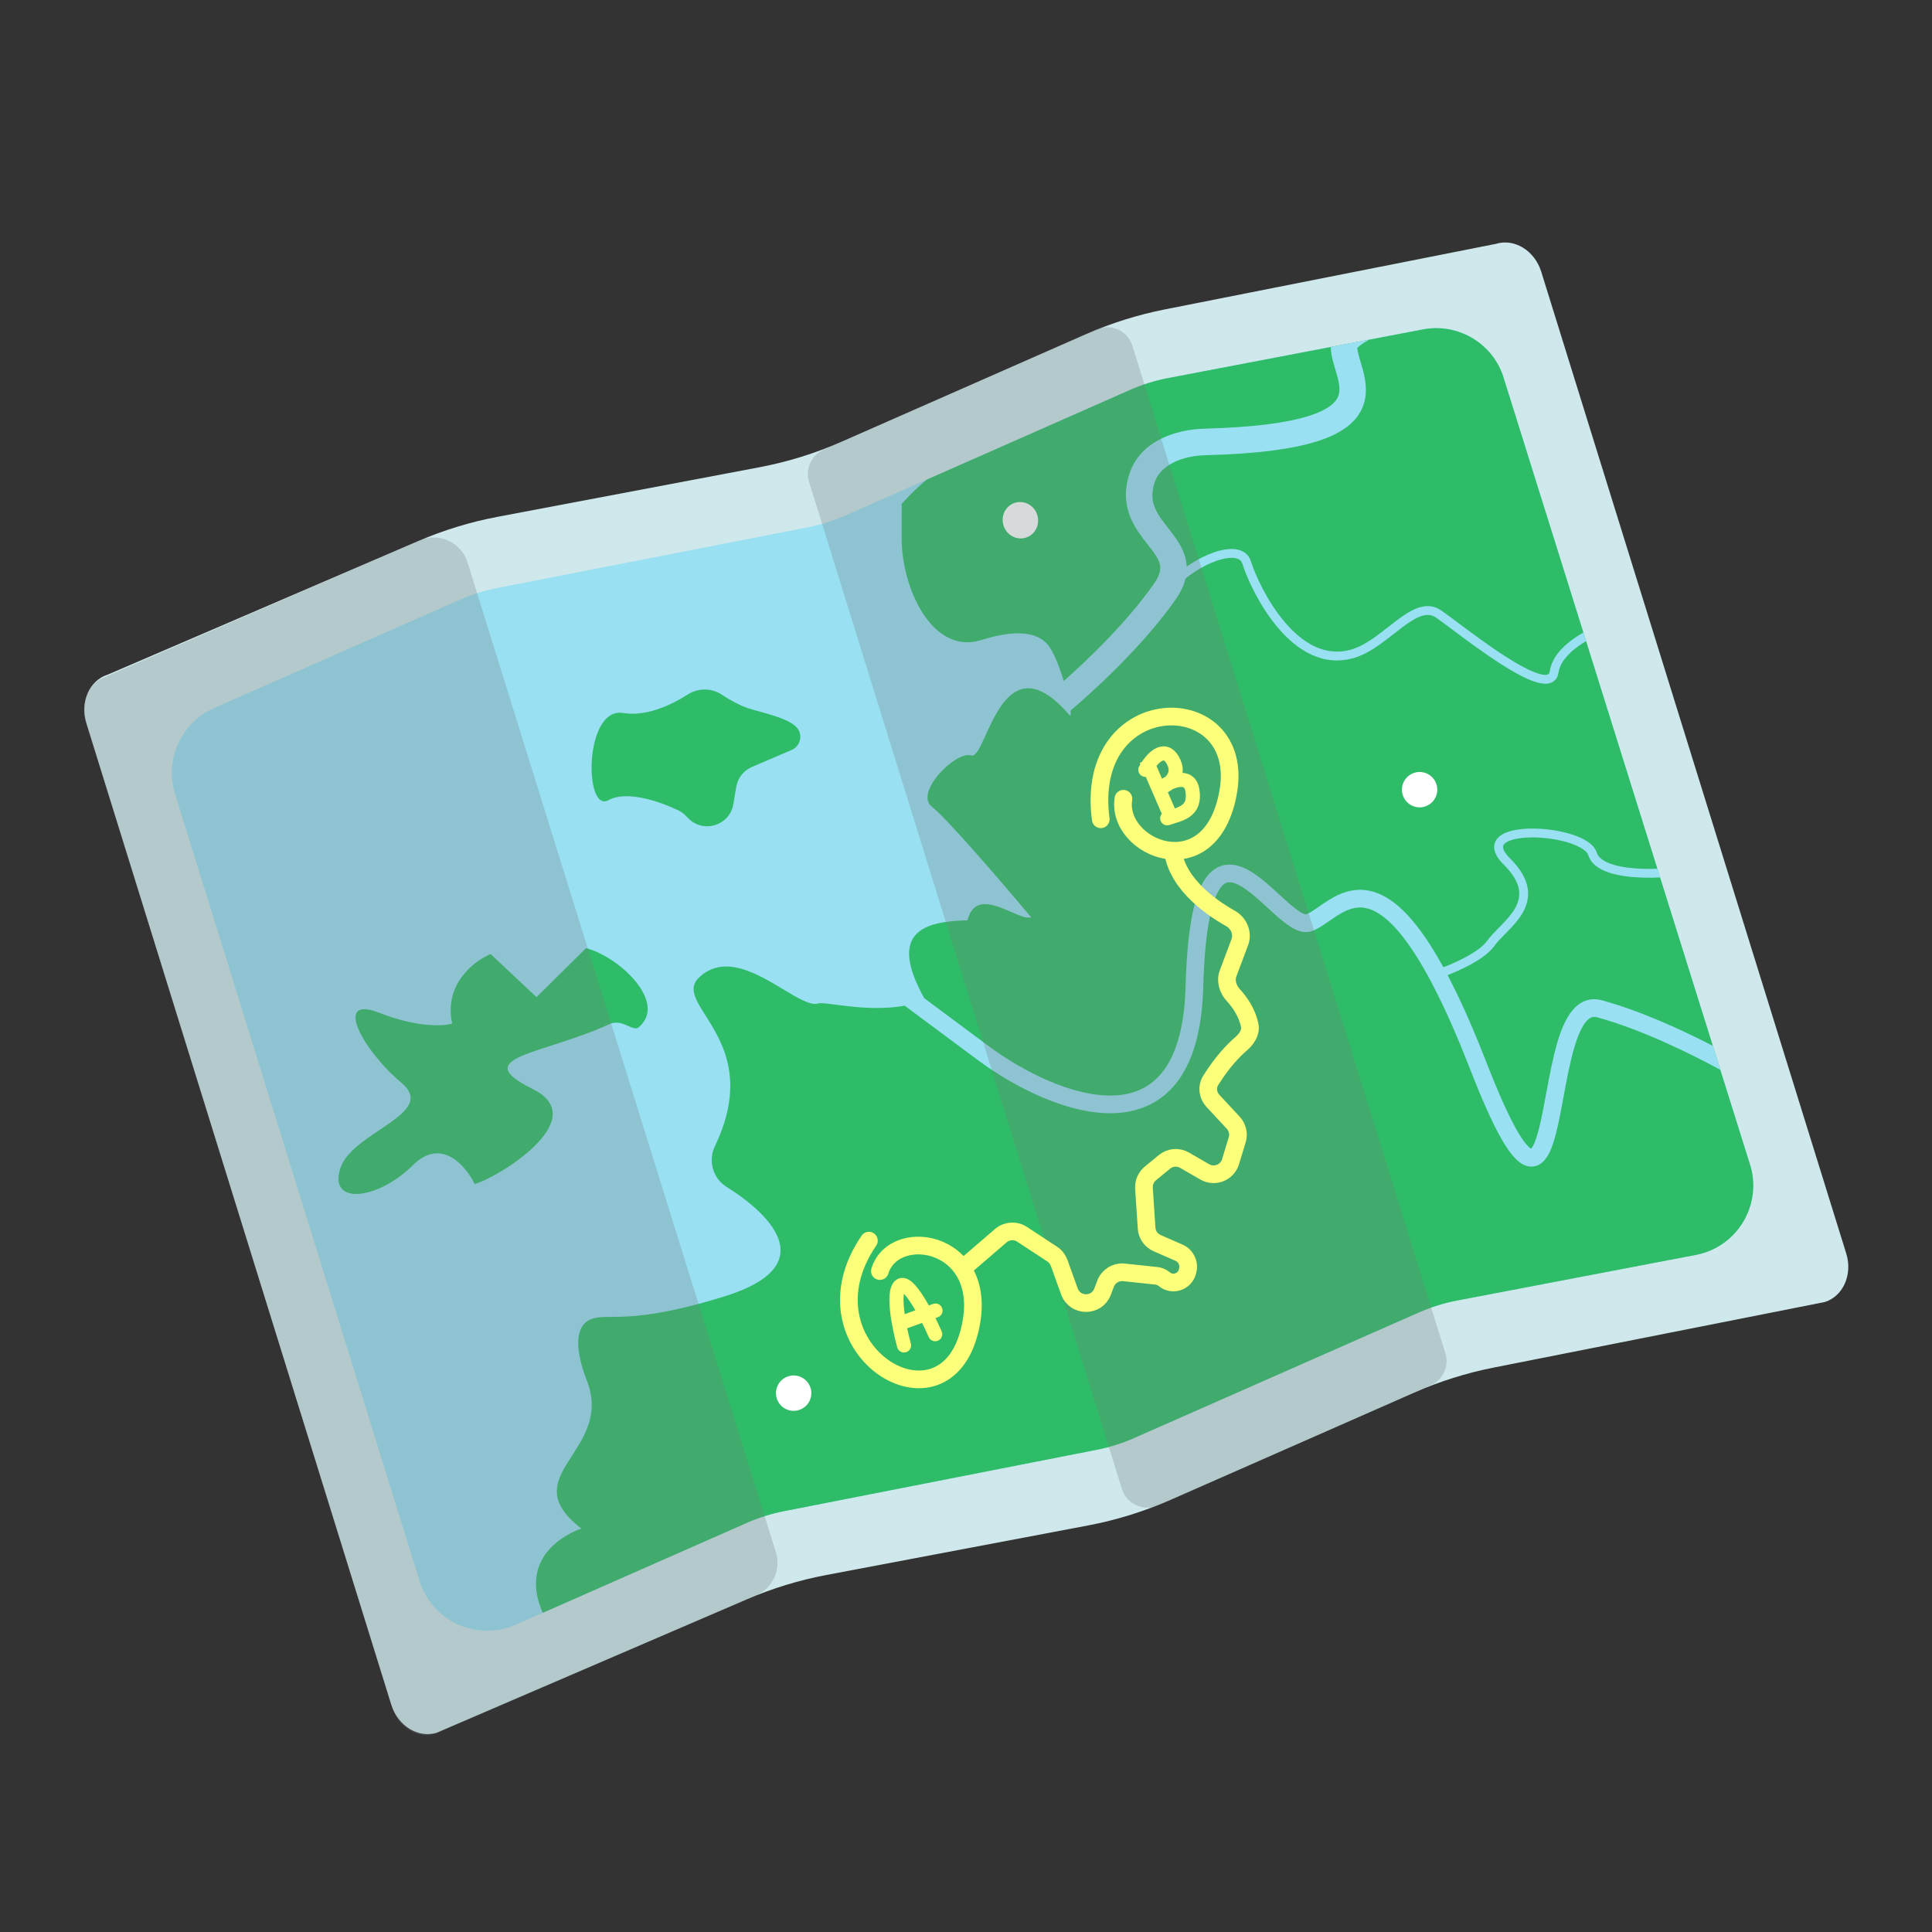 <?xml version="1.0"?>
<svg xmlns="http://www.w3.org/2000/svg" viewBox="0 0 112 112" fill="none">
<rect x="0" y="0" width="112" height="112" fill="#333333" stroke="none"/>
<path fill-rule="evenodd" clip-rule="evenodd" d="M25.311 100.449L43.3 92.711C44.78 92.075 46.326 91.602 47.909 91.303L63.072 88.433C64.716 88.122 66.319 87.624 67.851 86.95L81.983 80.73C83.458 80.081 84.999 79.595 86.579 79.282L105.782 75.48C106.854 75.147 107.407 73.882 107.028 72.665L89.347 15.751C88.965 14.523 87.787 13.806 86.724 14.136L67.522 17.938C65.941 18.251 64.4 18.737 62.926 19.386L48.793 25.606C47.262 26.28 45.659 26.778 44.015 27.089L28.851 29.959C27.268 30.258 25.723 30.73 24.243 31.367L6.253 39.105C5.181 39.438 4.628 40.703 5.007 41.92L22.688 98.835C23.066 100.052 24.248 100.779 25.311 100.449Z" fill="#CFE8EB"/>
<path fill-rule="evenodd" clip-rule="evenodd" d="M24.322 91.652C25.049 93.991 27.651 95.175 29.892 94.187L43.286 88.282C43.979 87.976 44.703 87.748 45.446 87.603L63.574 84.045C64.317 83.9 65.042 83.672 65.735 83.366L82.258 76.08C82.966 75.768 83.708 75.537 84.469 75.391L98.309 72.747C100.714 72.287 102.182 69.835 101.45 67.498L87.17 21.895C86.548 19.908 84.534 18.703 82.488 19.093L67.723 21.912C66.961 22.057 66.218 22.289 65.508 22.602L48.999 29.886C48.304 30.193 47.575 30.422 46.829 30.568L28.825 34.087C28.079 34.233 27.352 34.461 26.657 34.767L12.404 41.051C10.499 41.891 9.527 44.027 10.145 46.016L24.322 91.652Z" fill="#9AE0F3"/>
<path d="M28.443 55.31C27.491 55.7 25.714 57.052 26.214 59.336C25.725 59.489 24.197 59.58 21.994 58.716C19.241 57.637 21.081 60.944 23.26 62.758C25.439 64.572 20.39 65.598 19.722 67.749C19.053 69.9 21.901 69.563 23.95 67.534C25.589 65.912 27.01 67.593 27.516 68.636C28.683 68.363 34.456 64.91 30.895 63.14C27.119 61.263 31.366 61.178 35.35 59.364C36.061 59.04 36.699 59.827 37.021 59.557C38.724 58.137 35.919 55.465 33.972 54.965L31.103 57.805L28.443 55.31Z" fill="#2FBC68"/>
<path fill-rule="evenodd" clip-rule="evenodd" d="M52.273 29.212L52.269 31.176C52.264 34.132 54.063 37.988 56.884 37.105C58.346 36.647 59.888 36.447 60.698 37.325C61.508 38.203 62.339 41.855 61.989 41.447C59.171 38.163 57.939 40.862 57.143 42.607C56.817 43.322 56.563 43.877 56.304 43.794C55.412 43.507 52.973 45.969 54.026 46.77C54.869 47.412 58.211 51.307 59.777 53.174C59.545 53.27 59.118 53.084 58.631 52.872C57.654 52.447 56.44 51.918 56.087 53.352C53.63 53.409 51.373 53.973 53.632 57.962C51.862 58.683 49.707 58.405 48.442 58.242C47.934 58.176 47.57 58.129 47.431 58.172C46.992 58.31 46.268 57.873 45.415 57.359C43.905 56.449 41.991 55.294 40.536 56.654C39.886 57.262 40.31 57.934 40.909 58.884C41.868 60.404 43.276 62.635 41.441 66.45C41.044 67.276 41.321 68.301 42.097 68.788C44.932 70.567 47.501 73.429 42.044 75.138C38.276 76.317 36.484 76.334 35.419 76.343C34.988 76.347 34.676 76.35 34.401 76.428C33.08 76.805 33.504 78.723 34.01 80C34.762 81.902 33.915 83.216 33.163 84.382C32.276 85.76 31.522 86.929 33.703 88.612C33.703 88.612 29.855 89.817 31.464 93.498L43.287 88.285C43.98 87.979 44.705 87.751 45.448 87.606L63.575 84.048C64.318 83.903 65.043 83.675 65.736 83.369L82.259 76.083C82.968 75.771 83.71 75.54 84.47 75.394L98.31 72.75C100.653 72.302 102.106 69.965 101.504 67.684L87.102 21.695C86.409 19.829 84.464 18.719 82.49 19.096L67.725 21.915C66.962 22.06 66.219 22.292 65.51 22.605L53.71 27.811C53.184 28.259 52.703 28.725 52.273 29.212Z" fill="#2FBC68"/>
<ellipse cx="59.153" cy="30.158" rx="1.025" ry="1.059" transform="rotate(-17.389 59.153 30.158)" fill="white"/>
<path fill-rule="evenodd" clip-rule="evenodd" d="M96.083 50.361C95.52 50.383 94.879 50.37 94.293 50.289C93.838 50.226 93.432 50.123 93.123 49.972C92.813 49.821 92.632 49.638 92.567 49.429C92.482 49.159 92.268 48.946 92.018 48.78C91.764 48.612 91.444 48.474 91.095 48.365C90.397 48.145 89.546 48.028 88.786 48.033C88.405 48.036 88.04 48.069 87.723 48.14C87.412 48.209 87.123 48.32 86.919 48.493C86.701 48.677 86.578 48.934 86.632 49.246C86.681 49.533 86.874 49.827 87.181 50.131C87.741 50.688 87.985 51.161 88.053 51.56C88.12 51.956 88.021 52.315 87.826 52.659C87.627 53.007 87.335 53.328 87.031 53.639C86.98 53.691 86.929 53.743 86.877 53.795L86.877 53.795C86.631 54.044 86.383 54.295 86.217 54.534C85.961 54.901 85.382 55.283 84.712 55.618C84.055 55.946 83.358 56.205 82.921 56.342L83.074 56.831C83.533 56.687 84.255 56.418 84.94 56.076C85.613 55.741 86.3 55.31 86.637 54.826C86.776 54.627 86.984 54.416 87.23 54.168C87.284 54.113 87.34 54.056 87.397 53.997C87.703 53.684 88.036 53.323 88.271 52.912C88.508 52.496 88.65 52.017 88.558 51.474C88.466 50.936 88.15 50.371 87.542 49.768C87.264 49.492 87.159 49.29 87.136 49.159C87.118 49.052 87.148 48.969 87.249 48.884C87.363 48.788 87.558 48.702 87.835 48.64C88.106 48.58 88.434 48.548 88.789 48.545C89.502 48.54 90.299 48.652 90.941 48.853C91.263 48.955 91.535 49.075 91.736 49.208C91.941 49.343 92.044 49.473 92.078 49.582C92.202 49.979 92.522 50.249 92.898 50.433C93.275 50.617 93.742 50.729 94.222 50.796C94.893 50.889 95.622 50.897 96.241 50.866L96.083 50.361Z" fill="#9AE0F3"/>
<path fill-rule="evenodd" clip-rule="evenodd" d="M91.795 36.666C91.612 36.769 91.43 36.882 91.254 37.005C90.588 37.47 89.96 38.112 89.84 38.918C89.829 38.994 89.808 39.035 89.79 39.057C89.774 39.078 89.751 39.095 89.712 39.107C89.621 39.136 89.457 39.132 89.206 39.057C88.711 38.91 88.038 38.543 87.305 38.075C86.311 37.44 85.269 36.661 84.478 36.07L84.478 36.07L84.478 36.07C84.101 35.789 83.782 35.55 83.552 35.39C83.129 35.095 82.682 35.084 82.247 35.224C81.826 35.361 81.403 35.642 80.991 35.95C80.815 36.082 80.644 36.216 80.473 36.35C80.225 36.544 79.978 36.738 79.715 36.926C79.279 37.236 78.844 37.495 78.405 37.633C76.844 38.121 75.509 37.283 74.466 36.049C73.427 34.82 72.743 33.268 72.514 32.535C72.383 32.117 72.05 31.904 71.656 31.845C71.277 31.787 70.824 31.866 70.366 32.024C69.447 32.341 68.405 33.013 67.679 33.818L68.059 34.161C68.728 33.42 69.696 32.797 70.533 32.508C70.954 32.363 71.316 32.312 71.58 32.351C71.828 32.389 71.966 32.5 72.025 32.688C72.27 33.47 72.982 35.087 74.075 36.38C75.163 37.668 76.697 38.704 78.558 38.121C79.074 37.96 79.56 37.665 80.012 37.343C80.278 37.153 80.549 36.941 80.808 36.739C80.978 36.606 81.143 36.477 81.298 36.361C81.707 36.055 82.071 35.82 82.404 35.712C82.722 35.609 82.995 35.627 83.259 35.81C83.466 35.955 83.77 36.181 84.134 36.453C84.932 37.05 86.022 37.864 87.03 38.507C87.765 38.977 88.49 39.379 89.06 39.548C89.34 39.631 89.625 39.672 89.865 39.596C89.991 39.557 90.105 39.485 90.192 39.375C90.277 39.267 90.326 39.136 90.347 38.993C90.434 38.403 90.914 37.867 91.547 37.425C91.679 37.333 91.815 37.247 91.952 37.167L91.795 36.666Z" fill="#9AE0F3"/>
<path fill-rule="evenodd" clip-rule="evenodd" d="M99.298 60.63C97.525 59.713 95.049 58.578 92.848 57.985C92.514 57.895 92.188 57.907 91.884 58.025C91.586 58.141 91.345 58.343 91.15 58.579C90.769 59.039 90.5 59.703 90.292 60.399C90.019 61.31 89.812 62.426 89.622 63.45L89.622 63.45C89.524 63.979 89.43 64.484 89.335 64.924C89.186 65.605 89.037 66.117 88.874 66.42C88.835 66.491 88.801 66.541 88.774 66.574C88.768 66.581 88.763 66.587 88.758 66.591C88.703 66.561 88.601 66.482 88.452 66.302C88.288 66.102 88.093 65.809 87.866 65.4C87.413 64.583 86.858 63.355 86.175 61.601C84.797 58.061 83.585 55.705 82.504 54.176C81.428 52.654 80.437 51.891 79.481 51.66C78.506 51.424 77.696 51.772 77.077 52.148C76.857 52.282 76.641 52.432 76.453 52.563C76.383 52.612 76.317 52.658 76.256 52.699C76.007 52.868 75.835 52.968 75.701 53.01C75.703 53.009 75.704 53.009 75.704 53.009C75.704 53.009 75.703 53.009 75.702 53.009C75.687 53.008 75.592 53.004 75.365 52.862C75.119 52.708 74.829 52.463 74.492 52.158C74.397 52.071 74.297 51.98 74.195 51.886L74.195 51.886C73.951 51.662 73.691 51.424 73.434 51.206C73.069 50.895 72.672 50.593 72.269 50.389C71.869 50.186 71.4 50.048 70.919 50.161C70.422 50.279 70.031 50.634 69.734 51.164C69.163 52.184 68.816 54.075 68.728 57.22C68.659 59.681 68.121 61.235 67.368 62.172C66.631 63.091 65.638 63.481 64.494 63.509C63.334 63.538 62.033 63.192 60.76 62.643C59.492 62.096 58.285 61.361 57.322 60.651L57.322 60.65L52.074 56.748L51.463 57.57L56.712 61.473L56.713 61.474C57.728 62.224 59.003 63.001 60.354 63.584C61.7 64.164 63.155 64.567 64.52 64.534C65.902 64.499 67.205 64.013 68.168 62.814C69.115 61.633 69.68 59.825 69.752 57.249C69.84 54.098 70.193 52.441 70.628 51.664C70.835 51.295 71.023 51.19 71.154 51.159C71.3 51.124 71.508 51.152 71.806 51.303C72.1 51.452 72.424 51.692 72.771 51.986C73.012 52.191 73.248 52.408 73.486 52.626C73.591 52.723 73.698 52.821 73.805 52.918C74.141 53.221 74.49 53.523 74.822 53.731C75.127 53.922 75.562 54.127 76.008 53.988C76.302 53.895 76.587 53.713 76.832 53.547C76.912 53.492 76.989 53.439 77.065 53.386L77.065 53.386C77.244 53.261 77.418 53.14 77.609 53.024C78.138 52.702 78.654 52.514 79.24 52.656C79.845 52.802 80.651 53.33 81.668 54.768C82.679 56.198 83.856 58.467 85.221 61.973C85.909 63.742 86.484 65.021 86.971 65.898C87.214 66.336 87.442 66.687 87.661 66.952C87.873 67.211 88.106 67.426 88.368 67.54C88.659 67.668 88.97 67.662 89.247 67.501C89.49 67.359 89.657 67.127 89.776 66.906C90.015 66.462 90.188 65.82 90.336 65.143C90.447 64.634 90.546 64.093 90.647 63.546L90.647 63.546C90.829 62.561 91.015 61.557 91.273 60.693C91.473 60.026 91.694 59.528 91.939 59.233C92.057 59.09 92.163 59.016 92.254 58.981C92.338 58.948 92.44 58.937 92.582 58.975C95.095 59.651 98.028 61.087 99.734 62.024L99.298 60.63Z" fill="#9AE0F3"/>
<path fill-rule="evenodd" clip-rule="evenodd" d="M79.373 19.689C79.157 19.81 78.981 19.921 78.847 20.026C78.749 20.102 78.703 20.153 78.684 20.177C78.687 20.266 78.709 20.399 78.764 20.604C78.795 20.722 78.832 20.846 78.875 20.988C78.916 21.126 78.962 21.279 79.004 21.436C79.167 22.044 79.331 22.892 78.94 23.72C78.544 24.56 77.68 25.176 76.294 25.603C74.903 26.033 72.864 26.312 69.912 26.387C68.44 26.425 67.234 26.999 66.922 28.005C66.731 28.622 66.798 29.07 66.958 29.452C67.126 29.855 67.399 30.205 67.741 30.642L67.804 30.722C68.138 31.151 68.573 31.713 68.732 32.399C68.907 33.151 68.73 33.919 68.167 34.731C66.305 37.415 63.263 40.2 61.978 41.258L60.988 40.06C62.233 39.035 65.153 36.352 66.901 33.833C67.285 33.28 67.291 32.946 67.238 32.716C67.169 32.419 66.965 32.117 66.603 31.654C66.576 31.619 66.547 31.583 66.518 31.546L66.518 31.546C66.202 31.143 65.799 30.63 65.544 30.02C65.248 29.309 65.155 28.489 65.456 27.519C66.066 25.549 68.187 24.891 69.84 24.849C72.737 24.774 74.616 24.501 75.813 24.131C77.016 23.76 77.412 23.331 77.551 23.036C77.695 22.73 77.67 22.353 77.523 21.805C77.487 21.673 77.448 21.541 77.406 21.4L77.403 21.39L77.403 21.39C77.363 21.256 77.32 21.113 77.282 20.972C77.216 20.724 77.148 20.422 77.149 20.113L79.373 19.689Z" fill="#9AE0F3"/>
<path fill-rule="evenodd" clip-rule="evenodd" d="M65.04 86.321C65.313 87.197 66.288 87.641 67.128 87.272L82.942 80.31C83.657 79.995 84.022 79.193 83.79 78.447L65.647 20.047C65.375 19.17 64.4 18.727 63.56 19.097L47.748 26.068C47.034 26.383 46.669 27.184 46.901 27.93L65.04 86.321Z" fill="#717C7C" fill-opacity="0.278"/>
<path fill-rule="evenodd" clip-rule="evenodd" d="M25.543 100.375L43.836 92.482C44.799 92.066 45.292 90.991 44.981 89.99L27.103 32.601C26.74 31.437 25.448 30.845 24.33 31.33L5.868 39.343C5.041 39.792 4.672 40.868 4.989 41.888L22.725 98.978C23.14 100.28 24.484 100.956 25.543 100.375Z" fill="#717C7C" fill-opacity="0.278"/>
<path d="M66.449 44.065L67.978 47.598" stroke="#FCFF79" stroke-width="0.82" stroke-linejoin="round"/>
<path d="M66.397 44.626C66.704 44.062 67.45 43.157 67.978 44.056C68.506 44.955 67.735 45.506 67.284 45.669C67.828 45.291 68.958 44.792 69.125 45.821C69.334 47.108 68.344 47.193 67.666 47.437" stroke="#FCFF79" stroke-width="0.82" stroke-linecap="round" stroke-linejoin="round"/>
<path d="M51.007 73.685C51.853 70.928 57.661 71.953 56.151 77.348C54.481 83.316 46.2 78.026 50.371 71.922" stroke="#FCFF79" stroke-width="1.025" stroke-linecap="round" stroke-linejoin="round"/>
<path d="M65.126 46.305C64.679 49.18 70.193 51.487 71.195 45.942C72.302 39.808 62.794 39.864 63.812 47.495" stroke="#FCFF79" stroke-width="1.025" stroke-linecap="round" stroke-linejoin="round"/>
<path d="M67.963 48.963C68.001 51.062 70.103 52.552 71.339 53.247C71.82 53.518 72.067 54.1 71.873 54.617L71.57 55.423L71.194 56.423C71.031 56.856 71.181 57.345 71.493 57.685C71.861 58.086 72.297 58.695 72.448 59.446C72.53 59.851 72.257 60.247 71.942 60.515C71.495 60.898 70.846 61.577 70.183 62.636C69.949 63.011 70.012 63.493 70.312 63.817L71.492 65.086C71.74 65.353 71.828 65.734 71.721 66.083L71.334 67.348C71.141 67.978 70.412 68.265 69.841 67.935L68.669 67.258C68.3 67.045 67.836 67.083 67.506 67.354L66.689 68.025C66.434 68.235 66.296 68.555 66.317 68.884L66.469 71.195C66.494 71.578 66.73 71.914 67.081 72.067L68.351 72.622C68.745 72.794 68.957 73.225 68.854 73.642L68.836 73.713C68.687 74.313 67.961 74.549 67.488 74.151V74.151C67.36 74.044 67.204 73.977 67.038 73.96L65.158 73.761C64.696 73.712 64.258 73.981 64.093 74.415L63.916 74.881C63.578 75.769 62.317 75.759 61.994 74.864L61.397 73.208C61.321 73 61.181 72.821 60.995 72.7L59.25 71.553C58.868 71.302 58.366 71.335 58.019 71.633L55.878 73.475" stroke="#FCFF79" stroke-width="1.025"/>
<path d="M52.199 76.708L54.231 75.975" stroke="#FCFF79" stroke-width="0.82" stroke-linecap="round" stroke-linejoin="round"/>
<path d="M52.407 77.995C52.134 77.004 51.708 74.924 52.18 74.536C52.653 74.148 53.733 76.245 54.213 77.343" stroke="#FCFF79" stroke-width="0.82" stroke-linecap="round"/>
<path d="M43.59 44.462L45.893 43.475C46.345 43.281 46.529 42.739 46.29 42.31C45.909 41.626 44.062 41.3 43.323 41.041C42.834 40.87 42.31 40.58 41.831 40.262C41.242 39.872 40.456 39.882 39.862 40.263C38.852 40.912 37.422 41.55 36.127 41.333C33.853 40.952 33.847 47.184 35.279 46.386C36.347 45.79 38.326 46.49 39.363 46.998C39.504 47.068 39.63 47.163 39.741 47.276L39.901 47.438C40.78 48.335 42.306 47.855 42.513 46.616L42.68 45.62C42.767 45.105 43.11 44.668 43.59 44.462Z" fill="#2FBC68"/>
<circle cx="46.009" cy="80.763" r="1.025" transform="rotate(-17.389 46.009 80.763)" fill="white"/>
<circle cx="82.296" cy="45.778" r="1.025" transform="rotate(-17.389 82.296 45.778)" fill="white"/>
</svg>
